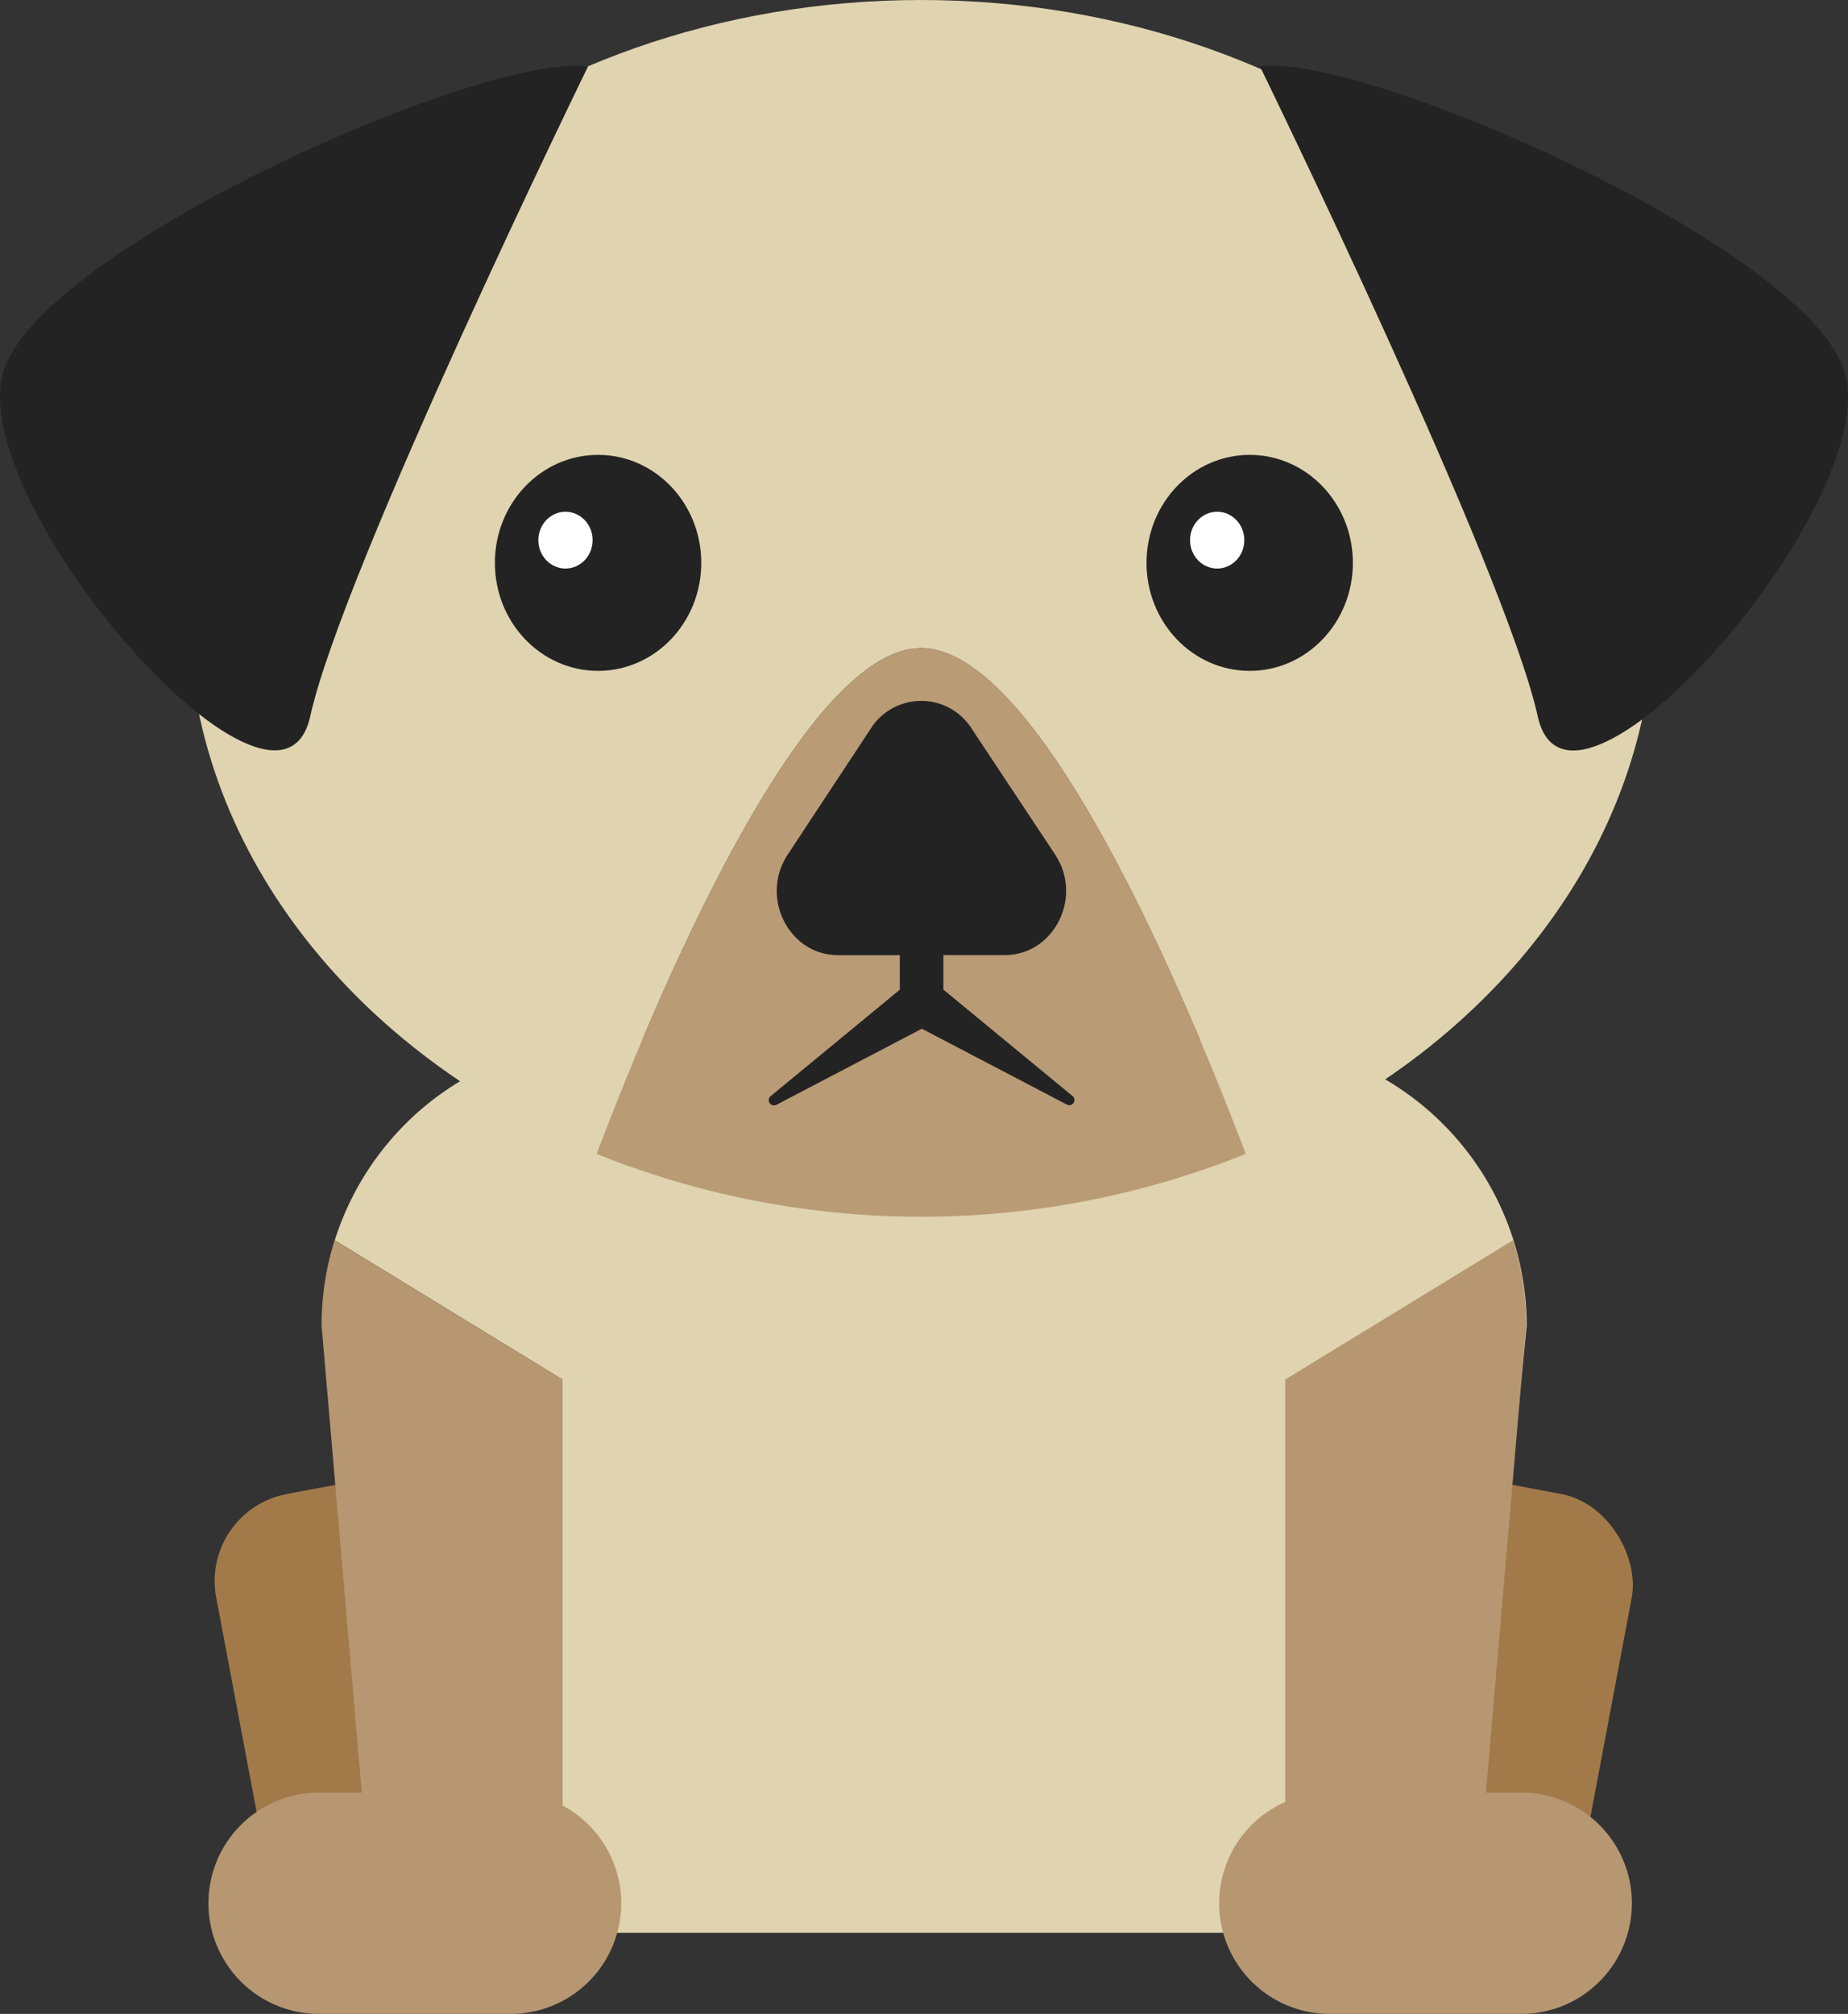 <svg xmlns="http://www.w3.org/2000/svg" viewBox="0 0 250.56 273"><rect x="0" y="0" width="250.56" height="273" fill="#333333" stroke="none"/><defs><style>.cls-1{fill:#a27a49;}.cls-2{fill:#e0d3b0;}.cls-3{fill:#b69771;}.cls-4{fill:#b99b76;}.cls-5{fill:#232323;}.cls-6{fill:#fff;}</style></defs><title>pug1</title><g id="Layer_2" data-name="Layer 2"><g id="Pug"><rect class="cls-1" x="33.26" y="201" width="34" height="70" rx="12" ry="12" transform="translate(-42.81 13.38) rotate(-10.67)"/><rect class="cls-1" x="183.26" y="201" width="34" height="70" rx="12" ry="12" transform="translate(353.38 504.99) rotate(-169.33)"/><path class="cls-2" d="M168.29,141h-86a38.83,38.83,0,0,0-36.9,27.12L76.26,187v58h-27l1.38,5a12,12,0,0,0,12,12H188a12,12,0,0,0,12-12l7-70.33A38.78,38.78,0,0,0,168.29,141Z"/><path class="cls-3" d="M76.26,244.75V187L45.37,168.12a38.37,38.37,0,0,0-1.77,11.55L49.05,243H43.26a15,15,0,1,0,0,30h26a15,15,0,0,0,7-28.25Z"/><path class="cls-3" d="M206.26,243h-4.79l5.45-63.33a38.37,38.37,0,0,0-1.77-11.55L174.26,187v57.27a15,15,0,0,0,6,28.73h26a15,15,0,0,0,0-30Z"/><path class="cls-2" d="M224.3,82.47C224.3,36.92,179.8,0,124.9,0S25.49,36.92,25.49,82.47c0,32.43,22.58,60.48,55.4,73.95,7.59-20,27.65-68.56,44-68.56s36.41,48.51,44,68.56C201.72,143,224.3,114.9,224.3,82.47Z"/><path class="cls-4" d="M124.9,87.86c-16.36,0-36.42,48.51-44,68.56a117.93,117.93,0,0,0,88,0C161.31,136.37,141.25,87.86,124.9,87.86Z"/><path class="cls-5" d="M145.42,148.58l-17.51-14.43,0-.09h0v-4.59h8.31c6.7,0,10.65-7.86,6.84-13.63L131.74,98.77a8.1,8.1,0,0,0-13.68,0L106.8,115.85c-3.8,5.77.14,13.63,6.84,13.63H122v4.68l-17.5,14.42a.71.71,0,0,0,.74,1.2l19.75-10.33,19.75,10.33A.7.7,0,0,0,145.42,148.58Z"/><path class="cls-5" d="M79.73,9S46.48,77.07,42.06,97.11-6.54,66.28.83,49.33,65.86,7.18,79.73,9Z"/><path class="cls-5" d="M170.83,9s33.25,68.09,37.67,88.13,48.6-30.83,41.23-47.78S184.7,7.18,170.83,9Z"/><ellipse class="cls-5" cx="81.09" cy="76.3" rx="13.99" ry="14.64"/><ellipse class="cls-6" cx="76.67" cy="73.22" rx="3.68" ry="3.85"/><ellipse class="cls-5" cx="169.44" cy="76.3" rx="13.99" ry="14.64"/><ellipse class="cls-6" cx="165.03" cy="73.22" rx="3.68" ry="3.85"/></g></g></svg>